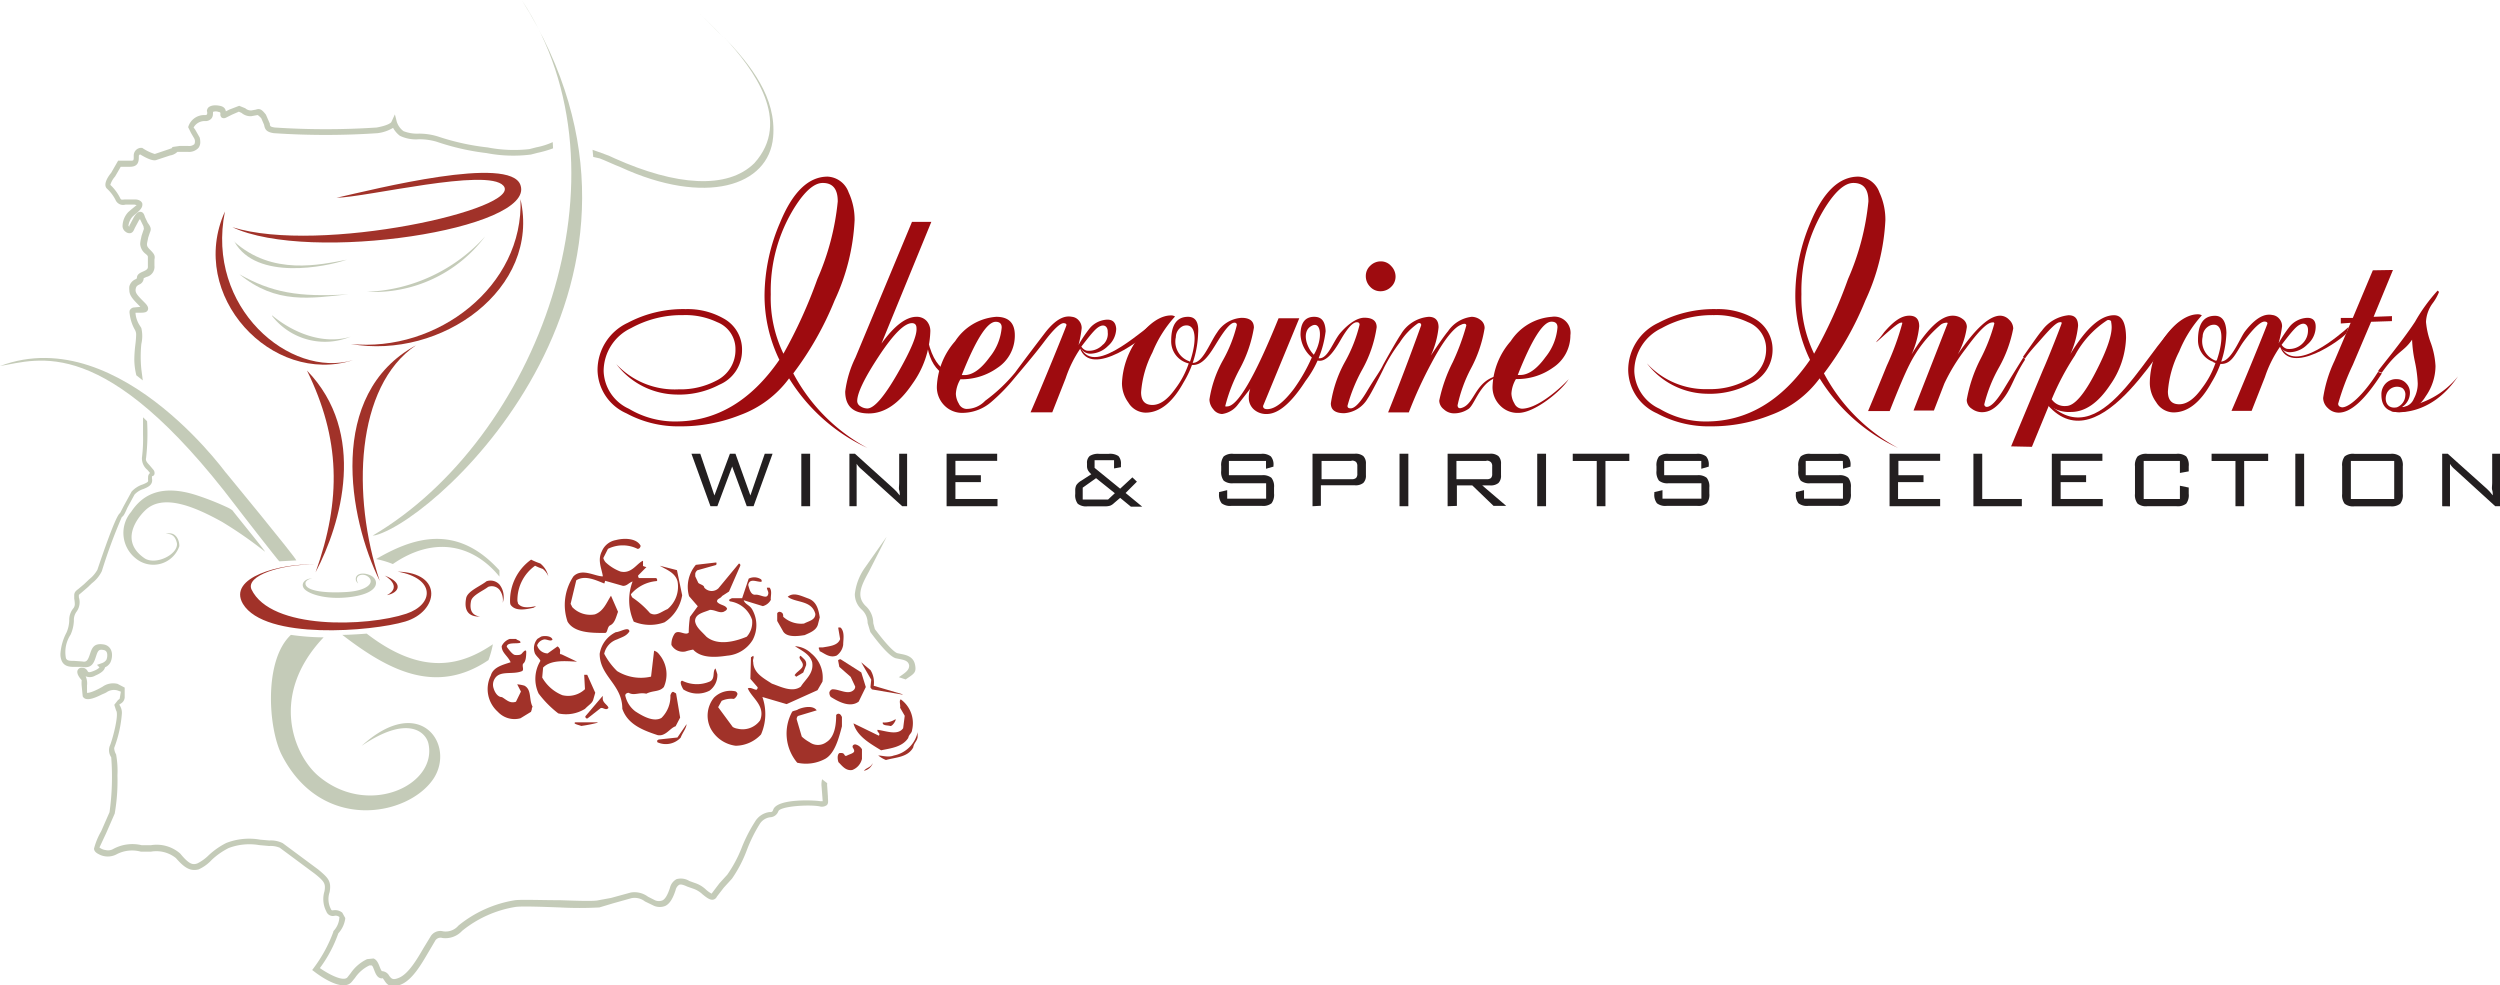 <svg xmlns="http://www.w3.org/2000/svg" viewBox="0 0 220.95 87.06"><defs><style>.cls-1{fill:#c4cbb8;}.cls-2{fill:#a13229;}.cls-3{fill:#231f20;}.cls-4{fill:#9e0b0f;}</style></defs><title>img-9-iberowine-logo</title><g id="Layer_4" data-name="Layer 4"><path class="cls-1" d="M13,37.23a19,19,0,0,1-.09,3.25c-.06.24.08.39.32.65l.32.38a.46.46,0,0,1,.1.4.25.25,0,0,1-.22.18v.19c.12.58-.37.78-.76.94a1.8,1.8,0,0,0-.78.49l-.63,1.16c-.2.45-.33.75-.49.82A46.29,46.29,0,0,0,9,50.48a3,3,0,0,1-.87,1.06l-.42.4-.57.49a1.72,1.72,0,0,0-.17.15l0,.21a1.43,1.43,0,0,1-.24,1.32,1.25,1.25,0,0,0-.2.75,3.33,3.33,0,0,1-.29,1.23,2.8,2.8,0,0,0-.41,2.09c.1.21.28.23.74.23l.71.05c.38.08.49-.11.67-.65s.34-1,1.23-.85a.84.84,0,0,1,.62.46,1.09,1.09,0,0,1,.1.49,1.52,1.52,0,0,1-.14.63,1,1,0,0,1-.48.44v0c-.05.26-.32.5-.86.73a.94.94,0,0,1-.85.06,1.52,1.52,0,0,1,.12.81s0,.37,0,.55,0,.1,0,.1.21.07,1.05-.36l.31-.17a1.62,1.62,0,0,1,1.34-.26l.63.33,0,.62,0,.25a.67.67,0,0,1-.36.55.68.68,0,0,1-.12.08l.07.12a1.19,1.19,0,0,1,.16.69,10.82,10.82,0,0,1-.67,3,.29.29,0,0,0,0,.13,1.19,1.19,0,0,0,.16.46,8.2,8.2,0,0,1,.12,1.86,17,17,0,0,1-.24,3.37l-.76,1.74-.59,1.26a1.09,1.09,0,0,0,.56.23.91.91,0,0,0,.68-.11,3.54,3.54,0,0,1,2.5-.32l.8,0a3.15,3.15,0,0,1,2.6.74c.82,1,1.13,1,1.51.87a3.86,3.86,0,0,0,1-.72A6.66,6.66,0,0,1,20,74.5a5.58,5.58,0,0,1,3-.29l.8.07a2.35,2.35,0,0,1,1.19.24l3.14,2.33c.83.7,1.19,1,1,2a1.9,1.9,0,0,0,.11,1.48c.06.13.07.13.22.12a1,1,0,0,1,.79.21l.26.47a.71.71,0,0,1,0,.08,2.43,2.43,0,0,1-.61,1.28,11.64,11.64,0,0,1-1.63,3.07c.88.61,2.11,1.22,2.44.81L31,86a3.65,3.65,0,0,1,1.44-1.23l.57-.06c.3.11.43.44.54.72.05.13.16.4.22.4a.78.78,0,0,1,.63.41c.19.25.31.42.9.16.82-.37,1.55-1.61,2.13-2.61l.61-1a1,1,0,0,1,1.12-.48,1.48,1.48,0,0,0,1.36-.51,10.56,10.56,0,0,1,5-2.24c.64-.07,2.33,0,4,0,1.48.05,3,.11,3.39,0L54,79.36l1.75-.48a2,2,0,0,1,1.52.37l.63.32a.85.85,0,0,0,.66,0c.23-.12.44-.46.65-1.1a1.18,1.18,0,0,1,.58-.77,1.41,1.41,0,0,1,1.13.16l.47.17a2.59,2.59,0,0,1,1,.59,2.55,2.55,0,0,0,.5.36l.69-.91.7-.77A11.42,11.42,0,0,0,65.52,75a13.36,13.36,0,0,1,1.2-2.37A1.76,1.76,0,0,1,68,71.77c.21,0,.27,0,.34-.22.38-1,3.65-.83,4.16-.74,0,0,.2,0,.21,0l-.1-1.3a1.66,1.66,0,0,1,.05-.64l.45.35a1.2,1.2,0,0,0,0,.29l.06.88c0,.35.08.6-.1.77a.74.74,0,0,1-.66.1c-1-.17-3.45,0-3.62.44a.8.8,0,0,1-.72.53,1.28,1.28,0,0,0-.94.62A13.17,13.17,0,0,0,66,75.15a11.39,11.39,0,0,1-1.31,2.51l-.72.79-.61.79a.47.47,0,0,1-.32.27c-.29.06-.59-.18-.94-.46a2.3,2.3,0,0,0-.78-.49l-.57-.2c-.27-.12-.55-.24-.73-.16a.75.75,0,0,0-.31.47c-.26.79-.53,1.2-.9,1.39a1.31,1.31,0,0,1-1,0L57,79.67a1.47,1.47,0,0,0-1.19-.29l-1.64.46-1.2.36a32.86,32.86,0,0,1-3.49,0c-1.62-.06-3.29-.12-3.89-.05a10,10,0,0,0-4.75,2.12,2,2,0,0,1-1.74.63.55.55,0,0,0-.66.28l-.59,1c-.62,1.06-1.39,2.38-2.36,2.81s-1.3,0-1.51-.32-.16-.2-.22-.2c-.4,0-.56-.4-.68-.71s-.16-.41-.25-.44l-.17,0a3.16,3.16,0,0,0-1.28,1.1l-.27.33c-.79,1-2.91-.55-3.32-.87l-.2-.15.15-.2a12.54,12.54,0,0,0,1.72-3.17v-.06l0,0a1.9,1.9,0,0,0,.51-1L30,81.05a.51.51,0,0,0-.44-.11.61.61,0,0,1-.72-.39,2.36,2.36,0,0,1-.16-1.79c.11-.66,0-.85-.86-1.54l-3.1-2.3a2.12,2.12,0,0,0-.93-.15l-.88-.08a5.17,5.17,0,0,0-2.7.26A6.32,6.32,0,0,0,18.71,76a3.56,3.56,0,0,1-1.16.84c-.7.17-1.21-.09-2-1a2.76,2.76,0,0,0-2.21-.57l-.89,0a2.94,2.94,0,0,0-2.12.22,1.66,1.66,0,0,1-1.61,0c-.34-.17-.41-.36-.41-.49a6.06,6.06,0,0,1,.63-1.53l.74-1.69a22.51,22.51,0,0,0,.15-4.85,1.11,1.11,0,0,1-.13-1c.19-.39.85-2.77.56-3.14l-.16-.5.33-.42c.09-.06.15-.11.15-.14l.1-.6-.3-.11a1.15,1.15,0,0,0-1,.19L9,61.38c-.66.33-1.45.65-1.69.16l-.09-.91a2.75,2.75,0,0,1,0-.52s-.51-.51-.36-.87a.39.39,0,0,1,.4-.23.54.54,0,0,1,.48.3c.06.1.1.16.51,0s.52-.3.54-.33l-.22-.22L9,58.61a.8.8,0,0,0,.4-.29,1,1,0,0,0,.08-.41.64.64,0,0,0-.05-.27.35.35,0,0,0-.27-.19c-.44-.09-.51.06-.68.58s-.36,1.08-1.21.91l-.61,0c-.44,0-.94,0-1.19-.5a1.47,1.47,0,0,1-.13-.65,4.74,4.74,0,0,1,.54-1.89,2.9,2.9,0,0,0,.24-1.06,1.6,1.6,0,0,1,.34-1.05.6.6,0,0,0,.15-.44,2.73,2.73,0,0,0-.05-.44l0-.3c0-.28.17-.41.37-.56l.52-.44.43-.41a2.82,2.82,0,0,0,.73-.85c.38-1.13,1.64-4.85,2-5l.32-.62.7-1.28a2.29,2.29,0,0,1,1-.64c.38-.16.46-.22.46-.32a.33.33,0,0,0,0-.06,1.14,1.14,0,0,1,0-.24.46.46,0,0,1,.3-.46l-.1.11-.26-.31a1.31,1.31,0,0,1-.48-.89.93.93,0,0,1,0-.23,13.39,13.39,0,0,0,.09-2c0-.55,0-1.11,0-1.53Z"/><path class="cls-1" d="M79.44,59.85c.52-.36.91-.6.91-1a.28.28,0,0,0,0-.05c-.08-.38-.37-.46-.87-.56l-.3-.06c-.44-.11-1.2-.89-2.26-2.32l-.24-.8a1.6,1.6,0,0,0-.55-1.21,1.83,1.83,0,0,1-.58-1.34,5,5,0,0,1,.81-2.22l2-2.85-1.57,3.09c-.71,1.28-1.11,2.17-.31,3a2.07,2.07,0,0,1,.7,1.54l.14.53c1.11,1.48,1.75,2.07,2,2.13l.28.06c.47.09,1.12.22,1.27.95s-.11.81-.83,1.31Z"/></g><g id="Layer_1" data-name="Layer 1"><path class="cls-1" d="M20.55,45.11c0,.05,2.92,3.6,2.87,3.65a36,36,0,0,0-3.8-2.64c-2.49-1.38-5.25-2.52-6.8-1,0,0-2.68,2.46,0,4.25,1,.58,2.91-.37,2.82-1.34-.06-.29-.23-.93-1-.83.8-.29,1.22.43,1.21,1.07a2.43,2.43,0,0,1-3.83,1.1,2.87,2.87,0,0,1-.43-4.13c.83-1.25,2.38-2.6,5.85-1.45a24.2,24.2,0,0,1,2.65,1.05A2.46,2.46,0,0,1,20.55,45.11Z"/><path class="cls-1" d="M24.69,49.61l1.5-.08c-.09-.31-6.27-7.81-6.27-7.81,1,1.45-9.06-13.46-19.92-9.37,3.37-.55,9.2-3,20.84,12.36C20.82,44.7,24.69,49.69,24.69,49.61Z"/><path class="cls-1" d="M30.25,56.11c4,3.07,8.22,5.4,12.92,2.23a8.29,8.29,0,0,0,.39-1.4c-2.66,1.8-6.12,2.94-11.15-.94C32.41,56,31,56.11,30.25,56.11Z"/><path class="cls-1" d="M33.24,49.41c3.16-1.84,7.07-3.24,10.9,1,0,0,0,.41,0,.55-2.28-2.8-5.74-3.65-9.42-1.11A8.14,8.14,0,0,0,33.24,49.41Z"/><path class="cls-2" d="M34,50.87c1.69.63,1.3,1.52.2,1.73C35.67,51.81,34,50.87,34,50.87Z"/><path class="cls-2" d="M27.13,32.75c2.94,6,3.07,11.39.76,17.83C30.17,46.27,32.48,38.26,27.13,32.75Z"/><path class="cls-2" d="M36.76,30.52c-5.35,3.62-5.7,13.31-3.2,20.82C30.82,45.81,28.84,34.84,36.76,30.52Z"/><path class="cls-2" d="M22.22,52.08c1.72,3.62,10.25,3.31,13.69,2.16,2.46-.82,2.6-3.13-.77-3.72,4.1.1,3.61,3.53.68,4.41s-12.4,1.67-14.35-1.56c-1.39-2.36,3.37-3.58,6.26-3.48C24.84,49.87,21.72,50.87,22.22,52.08Z"/><path class="cls-2" d="M31.19,31.83c-7.14,2.3-14.67-5.72-11.31-13.14C18.17,27.2,25.64,33.47,31.19,31.83Z"/><path class="cls-2" d="M29.74,17.48C33.19,16.7,45.1,13.69,46,16.36c1.36,3.88-18.66,6.95-25.46,3.72,7.75,2.43,25.78-1.63,23.95-3.67C43.07,14.81,32.43,17.43,29.74,17.48Z"/><path class="cls-2" d="M46,17.6c1.81,7.91-7,14.22-15,12.8C38.65,31.18,46.31,25.28,46,17.6Z"/><path class="cls-1" d="M31.66,51.57c-.41-.69.33-.93.77-.67.75.44.26,1.29-1.79,1.42s-3.86-.12-3.62-.88a.69.69,0,0,1,.6-.3c-.46-.07-1.06.3-.8.8s1.9,1.11,4.11.83c2.82-.35,2.55-1.6,1.79-1.93s-1.39-.07-1.26.46A.61.61,0,0,0,31.66,51.57Z"/><path class="cls-1" d="M21.16,24.24c3.27,2.69,6.29,2.11,9.65,1.77C26.34,26.29,24,25.84,21.16,24.24Z"/><path class="cls-1" d="M32.42,25.79a14.82,14.82,0,0,0,10.46-4.9A12.27,12.27,0,0,1,32.42,25.79Z"/><path class="cls-1" d="M20.66,21.32c3.4,3.09,7.65,2.07,10,1.63-1.87.65-8,1.87-9.93-1.57C20.7,21.38,20.7,21.39,20.66,21.32Z"/><path class="cls-1" d="M24.05,27.87l0,.06A5.92,5.92,0,0,0,31,29.75C28.5,30.52,25.82,29.35,24.05,27.87Z"/><path class="cls-1" d="M25.71,56.11c-2.42,2.26-2,8.26-.81,10.61,3.53,6.9,11.17,5.43,13.4,2.12,2-3-1.17-7.63-6.34-2.92,4.08-2.78,5.67-1.21,5.9-.22.84,3.68-5.33,6.6-9.72,2.88-2.13-1.8-4.41-7.11.46-12.25A21.51,21.51,0,0,1,25.71,56.11Z"/><path class="cls-1" d="M52.43,13.87,53,14c.37.13,1.35.59,1.83.77,7.48,3.45,13.13,1.71,13.5-2.66.3-3.47-1.94-6.33-4.4-8.89,2.74,2.93,6.07,7.5,2.74,11.2-2.38,2.35-6.94,2-12.34-.42l-.5-.23-.67-.25-.79-.28Z"/><path class="cls-1" d="M48.88,13.11a9.58,9.58,0,0,1-1.38.4l-.58.15A12.41,12.41,0,0,1,43,13.53a21.41,21.41,0,0,1-4.4-1A5.34,5.34,0,0,0,37,12.31,3.24,3.24,0,0,1,35.34,12a2.22,2.22,0,0,1-.6-.7,3.47,3.47,0,0,1-1.37.47,67.67,67.67,0,0,1-9.17,0c-.69-.1-.79-.37-.86-.74l-.25-.58s-.28-.3-.34-.28l-.55.1a1.21,1.21,0,0,1-.85-.29l-.24-.11-.6.26-.54.27a.39.39,0,0,1-.37,0,.37.37,0,0,1-.12-.34c0-.11,0-.14-.17-.17a.71.71,0,0,0-.49,0,.54.54,0,0,1,0,.16.67.67,0,0,1-.1.38.68.68,0,0,1-.61.27,1.11,1.11,0,0,0-1,.57l.13.17.41.72a1.61,1.61,0,0,1,.05.39.82.82,0,0,1-.16.52,1.13,1.13,0,0,1-.95.35l-.81,0h-.1a1.16,1.16,0,0,1-.65.32l-1.18.39c-.3.15-.93-.16-1.46-.48a.15.15,0,0,0-.12.16c0,.39,0,.93-.79.93h-.81l-.5.86a2,2,0,0,0-.42.74h0a4,4,0,0,1,.86,1.15c.09.17.09.17.39.14H12c.12,0,.5.07.58.37a.4.4,0,0,1,0,.11c0,.31-.35.6-.66.85l-.2.18a1.47,1.47,0,0,0-.37.81.27.27,0,0,0,0,0s.05.07.08.09l0-.09.41-.77c.16-.25.34-.49.59-.46s.32.26.39.48l.24.5c.31.41.31.57.18.87l-.14.42-.05.25c-.1.45-.11.51.26.88s.4.52.34.82v.54a.92.92,0,0,1-.72,1s-.24.12-.23.1a.62.62,0,0,1-.4.57c-.14.08-.24.13-.29.31-.1.39.06.57.75,1.26.2.2.4.43.31.67s-.36.24-.65.25l-.44,0a.18.18,0,0,0,0,.08,2.36,2.36,0,0,0,.34,1s.13.2.17.27a3.11,3.11,0,0,1,0,1.42,11.31,11.31,0,0,0,0,2.21l.13,1-.57-.45a6.06,6.06,0,0,1-.18-1.42,12.52,12.52,0,0,1,.1-1.35,7.48,7.48,0,0,0,.06-.76.86.86,0,0,0-.09-.46,3.74,3.74,0,0,1-.48-1.45.69.69,0,0,1,0-.28.47.47,0,0,1,.32-.27l.62-.06-.05-.06c-.58-.58-.92-.93-.92-1.42a1.39,1.39,0,0,1,0-.32.94.94,0,0,1,.53-.63c.14-.08.14-.09.14-.13,0-.33.31-.46.54-.56s.43-.2.43-.39a.54.54,0,0,0,0-.09v-.72a.45.45,0,0,0,0-.08c0-.07,0-.12-.21-.29a1.19,1.19,0,0,1-.47-.86,2.31,2.31,0,0,1,.07-.48l.05-.24s.17-.52.21-.62L12.68,20l-.31-.64v0l-.09.11-.37.69c-.09.22-.17.39-.36.44a.52.52,0,0,1-.44-.11.63.63,0,0,1-.28-.49,1.86,1.86,0,0,1,.51-1.26l.24-.21c.14-.11.45-.37.5-.4l-.2-.05H11.1a.73.73,0,0,1-.89-.41,3.51,3.51,0,0,0-.76-1c-.4-.4.2-1.19.37-1.39l.62-1.08h1.09c.29,0,.29,0,.29-.43a.68.68,0,0,1,.58-.7h.09l.08,0a4.12,4.12,0,0,0,1.11.54l1.27-.43.3-.11L15.18,13l.69-.1.76,0a.71.71,0,0,0,.55-.16.59.59,0,0,0,0-.48l-.3-.51-.25-.51a1.47,1.47,0,0,1,1.47-1.07.26.26,0,0,0,.19-.05.41.41,0,0,0,0-.29l0-.11.05-.1c0-.07.26-.43,1.08-.27.42.08.51.31.54.49l.32-.16.86-.33.54.22a.74.74,0,0,0,.54.19l.39-.07c.37-.13.54,0,.89.44l.35.8c0,.23.05.28.44.34a68.21,68.21,0,0,0,9,0c1.15-.21,1.3-.48,1.3-.49l.31-.67.17.66a1.68,1.68,0,0,0,.59.82,3.29,3.29,0,0,0,1.35.22,5.58,5.58,0,0,1,1.81.29,21.11,21.11,0,0,0,4.28.93,12.23,12.23,0,0,0,3.68.15l.62-.16a6.31,6.31,0,0,0,1.45-.46Z"/><path class="cls-1" d="M61.81,1.17,61.48.84Z"/><path class="cls-1" d="M61.81,1.17c.68.68,1.39,1.38,2.08,2.1C63.09,2.41,62.33,1.69,61.81,1.17Z"/><path class="cls-1" d="M33.21,47.3C39.1,45.65,61.58,24.57,46.11,0c10.19,15.42,1.31,38.83-13.18,47.34"/></g><g id="Layer_8" data-name="Layer 8"><path class="cls-3" d="M62.79,44.74,61.11,40.1h.78l1.25,3.69,1.37-3.69H65l1.32,3.69,1.27-3.69h.69l-1.68,4.64H66l-1.29-3.51L63.4,44.74Z"/><path class="cls-3" d="M70.82,44.74V40.1h.78v4.64Z"/><path class="cls-3" d="M75.07,44.74V40.1h.49L79,43.21l.25.25.27.33c0-.15,0-.31-.05-.47s0-.39,0-.67V40.1h.7v4.64h-.43l-3.56-3.23-.08-.07a2,2,0,0,1-.39-.45c0,.14,0,.29,0,.45s0,.35,0,.56v2.74Z"/><path class="cls-3" d="M83.66,44.74V40.1h4.47v.63H84.44V42h2.25v.61H84.44V44.1h3.72v.64Z"/><path class="cls-3" d="M98.45,44.47a1,1,0,0,1-.33.22,1.51,1.51,0,0,1-.48.06H96.11a1.19,1.19,0,0,1-.86-.23,1.26,1.26,0,0,1-.22-.87v-.3a1,1,0,0,1,.1-.48,1.32,1.32,0,0,1,.44-.39l.88-.57a1.31,1.31,0,0,1-.29-.34.75.75,0,0,1-.09-.36v-.26a.79.79,0,0,1,.24-.65,1.39,1.39,0,0,1,.84-.19H98a1.31,1.31,0,0,1,.85.2,1,1,0,0,1,.22.73v.25l-.61.11v-.73H96.74v.68L99,43.19l1.08-1,.4.38-1,1,1.47,1.21h-1L99,44Zm-2.76-.32h2.24l.6-.56-1.66-1.33-1.18.84Z"/><path class="cls-3" d="M111.89,40.74h-3.28V42h2.92a1.18,1.18,0,0,1,.84.23,1.23,1.23,0,0,1,.23.86v.52a1.27,1.27,0,0,1-.22.87,1.18,1.18,0,0,1-.84.23h-2.71a1.22,1.22,0,0,1-.86-.23,1.23,1.23,0,0,1-.23-.86v-.13l.72-.17v.75h3.44V42.71H109a1.19,1.19,0,0,1-.85-.23,1.27,1.27,0,0,1-.22-.87v-.4a1.28,1.28,0,0,1,.22-.87,1.18,1.18,0,0,1,.85-.23h2.47a1.21,1.21,0,0,1,.85.23,1.1,1.1,0,0,1,.23.8v.1l-.66.19Z"/><path class="cls-3" d="M116,44.74V40.1h3.74a1.08,1.08,0,0,1,.75.21.91.91,0,0,1,.23.69v1a.89.89,0,0,1-.23.68,1.08,1.08,0,0,1-.75.21h-3v1.81Zm3.44-4H116.8v1.61h2.66a.54.54,0,0,0,.39-.11.52.52,0,0,0,.11-.38V41.2a.52.52,0,0,0-.11-.37A.54.54,0,0,0,119.45,40.71Z"/><path class="cls-3" d="M123.69,44.74V40.1h.78v4.64Z"/><path class="cls-3" d="M127.94,44.74V40.1h3.74a1.08,1.08,0,0,1,.75.21.91.91,0,0,1,.23.69v1a.9.9,0,0,1-.23.69,1.08,1.08,0,0,1-.75.21H131l2.12,1.81H132l-1.88-1.81h-1.36v1.81Zm3.44-4h-2.66v1.61h2.66a.56.56,0,0,0,.39-.1.5.5,0,0,0,.11-.36v-.67a.5.5,0,0,0-.11-.37A.55.55,0,0,0,131.38,40.71Z"/><path class="cls-3" d="M135.86,44.74V40.1h.78v4.64Z"/><path class="cls-3" d="M141.89,40.74v4h-.77v-4H139V40.1h5v.64Z"/><path class="cls-3" d="M150.36,40.74h-3.28V42H150a1.18,1.18,0,0,1,.84.23,1.23,1.23,0,0,1,.23.86v.52a1.26,1.26,0,0,1-.22.87,1.17,1.17,0,0,1-.84.23H147.3a1.22,1.22,0,0,1-.86-.23,1.23,1.23,0,0,1-.23-.86v-.13l.72-.17v.75h3.44V42.71h-2.9a1.18,1.18,0,0,1-.85-.23,1.27,1.27,0,0,1-.22-.87v-.4a1.28,1.28,0,0,1,.22-.87,1.18,1.18,0,0,1,.85-.23h2.47a1.21,1.21,0,0,1,.85.23,1.09,1.09,0,0,1,.23.8v.1l-.66.19Z"/><path class="cls-3" d="M162.87,40.74h-3.28V42h2.92a1.18,1.18,0,0,1,.84.23,1.23,1.23,0,0,1,.23.86v.52a1.27,1.27,0,0,1-.22.87,1.18,1.18,0,0,1-.84.23h-2.71a1.22,1.22,0,0,1-.86-.23,1.23,1.23,0,0,1-.23-.86v-.13l.72-.17v.75h3.44V42.71H160a1.18,1.18,0,0,1-.85-.23,1.27,1.27,0,0,1-.22-.87v-.4a1.28,1.28,0,0,1,.22-.87,1.18,1.18,0,0,1,.85-.23h2.47a1.21,1.21,0,0,1,.85.23,1.09,1.09,0,0,1,.23.8v.1l-.66.19Z"/><path class="cls-3" d="M167,44.74V40.1h4.47v.63h-3.69V42H170v.61h-2.25V44.1h3.72v.64Z"/><path class="cls-3" d="M174.41,44.74V40.1h.78v4h3.5v.64Z"/><path class="cls-3" d="M181.34,44.74V40.1h4.47v.63h-3.69V42h2.25v.61h-2.25V44.1h3.72v.64Z"/><path class="cls-3" d="M192.66,40.74h-3.2V44.1h3.2V42.93l.78.16v.55a1.26,1.26,0,0,1-.22.87,1.22,1.22,0,0,1-.86.23h-2.59a1.2,1.2,0,0,1-.85-.23,1.24,1.24,0,0,1-.23-.87V41.21a1.25,1.25,0,0,1,.23-.87,1.19,1.19,0,0,1,.85-.23h2.59a1.21,1.21,0,0,1,.86.23,1.28,1.28,0,0,1,.22.88v.44l-.78.14Z"/><path class="cls-3" d="M198.34,40.74v4h-.77v-4h-2.11V40.1h5v.64Z"/><path class="cls-3" d="M202.86,44.74V40.1h.78v4.64Z"/><path class="cls-3" d="M207,41.21a1.27,1.27,0,0,1,.22-.87,1.18,1.18,0,0,1,.86-.23h3.2a1.19,1.19,0,0,1,.85.23,1.26,1.26,0,0,1,.23.87v2.44a1.24,1.24,0,0,1-.23.87,1.21,1.21,0,0,1-.85.23h-3.2a1.19,1.19,0,0,1-.86-.23,1.24,1.24,0,0,1-.22-.86Zm.77,2.89h3.83V40.74h-3.83Z"/><path class="cls-3" d="M215.84,44.74V40.1h.49l3.46,3.1.25.25.27.33c0-.15,0-.31-.05-.47s0-.39,0-.67V40.1h.7v4.64h-.43L217,41.52l-.08-.07a2,2,0,0,1-.39-.45c0,.14,0,.29,0,.45s0,.35,0,.56v2.74Z"/></g><g id="Layer_7" data-name="Layer 7"><path class="cls-4" d="M73.15,15.61A2.08,2.08,0,0,1,75,17a5.71,5.71,0,0,1,.53,2.46,18.86,18.86,0,0,1-1.77,7.1A28.23,28.23,0,0,1,70.11,33a16,16,0,0,0,6.55,6.59,16.08,16.08,0,0,1-6.92-6.15,9.34,9.34,0,0,1-4.32,3.24,14.12,14.12,0,0,1-5.34,1,9.59,9.59,0,0,1-4.72-1.15,4.26,4.26,0,0,1-2.55-3.83,4.61,4.61,0,0,1,2.67-4.17,10.46,10.46,0,0,1,5.12-1.21,6.41,6.41,0,0,1,3.32.81A3.12,3.12,0,0,1,65.58,31a3.27,3.27,0,0,1-2,3,7.6,7.6,0,0,1-3.82.87,6.78,6.78,0,0,1-5.29-2.69,7.05,7.05,0,0,0,5.51,2.23,6.8,6.8,0,0,0,3.35-.78A3,3,0,0,0,65,30.87a2.54,2.54,0,0,0-1.62-2.4,6.53,6.53,0,0,0-3-.62A9.26,9.26,0,0,0,55.77,29a4.21,4.21,0,0,0-2.42,3.8,3.79,3.79,0,0,0,2.24,3.33,7.9,7.9,0,0,0,4.1,1.12q5.43,0,9.19-5.45A13,13,0,0,1,67.57,26a16.51,16.51,0,0,1,1.37-6.32Q70.61,15.61,73.15,15.61Zm-.44.56q-1.12,0-2.48,2.15A13.91,13.91,0,0,0,68.12,26a11.31,11.31,0,0,0,1.12,5.26,42.81,42.81,0,0,0,3-6.6,22.44,22.44,0,0,0,1.8-6.85Q74.05,16.17,72.72,16.17Z"/><path class="cls-4" d="M82.22,29.34a8.37,8.37,0,0,1-1.58,4.58q-1.77,2.62-3.85,2.62T74.7,34.61a9.48,9.48,0,0,1,.9-3l5-12h1.71L77.9,30.37Q79.61,28,81,28a1.17,1.17,0,0,1,.9.37A1.34,1.34,0,0,1,82.22,29.34Zm-6.46,6.1a.54.54,0,0,0,.29.47,1.12,1.12,0,0,0,.6.19q.9,0,2.67-3.08T81,29c0-.29-.14-.44-.4-.44q-1,0-2.92,2.91T75.76,35.45Z"/><path class="cls-4" d="M122.22,32.28c.27-.5,1.28-2.29,1.59-2.73A3.15,3.15,0,0,1,126.27,28c.58,0,.87.31.87.93a7.81,7.81,0,0,1-.68,2.49q1.12-1.68,1.52-2.15A2.93,2.93,0,0,1,130.06,28a1.26,1.26,0,0,1,.79.28.87.87,0,0,1,.36.72A11.31,11.31,0,0,1,130,32.57a12.64,12.64,0,0,0-1.18,3.25c0,.17.1.29.28.25,1.53-.33,1.08-3.37,5-2.94a.91.91,0,0,1-.19.33c-2.88-1-3.42,2.31-4.17,2.71a2.24,2.24,0,0,1-1.14.36,1.33,1.33,0,0,1-1-.36,1,1,0,0,1-.4-.76,13.5,13.5,0,0,1,1.2-3.41,20.5,20.5,0,0,0,1.19-3.22.14.14,0,0,0-.12-.16.59.59,0,0,0-.33.08c-.64.23-1.56,1.37-2.63,3.39a37.67,37.67,0,0,0-2,4.36h-1.83q1.43-3.55,2.92-7.69a.18.18,0,0,0-.05-.17c-.1-.09-.25,0-.25,0a5.92,5.92,0,0,0-1.59,1.68,14.39,14.39,0,0,0-1.39,2.23c-.22.48-1.19,2.38-1.44,2.71a2.61,2.61,0,0,1-2.08,1.31c-.79,0-1.18-.29-1.18-.87a10.85,10.85,0,0,1,1.27-3.71,13,13,0,0,0,1.27-3.24c0-.15-.08-.22-.25-.22q-.53,0-1.44,1.59c-.61,1.06-1.55,2.49-2.54,1.46l.12-.13c1.14,1,1.64-1.1,2.43-2s1.54-1.32,2.1-1.32q1.09,0,1.09.84a10.94,10.94,0,0,1-1.29,3.77,14.41,14.41,0,0,0-1.29,3.18c0,.15.09.22.28.22q.56,0,1.49-1.59C121.52,33.39,122,32.77,122.22,32.28Z"/><path class="cls-4" d="M123.34,24.45a1.23,1.23,0,0,1-.4.91,1.31,1.31,0,0,1-.95.38,1.21,1.21,0,0,1-.9-.4,1.32,1.32,0,0,1-.38-.95,1.22,1.22,0,0,1,.4-.91,1.31,1.31,0,0,1,.94-.38,1.2,1.2,0,0,1,.9.41A1.34,1.34,0,0,1,123.34,24.45Z"/><path class="cls-4" d="M85,33.18c-1-.12-2.76-.28-3.2-4.41,0,3,.93,4.56,3,4.71C84.85,33.47,85.12,33.47,85,33.18Z"/><path class="cls-4" d="M134.51,36.12a.77.77,0,0,1-.67-.47,1.8,1.8,0,0,1-.26-.87,2.78,2.78,0,0,1,.4-1.28,5.43,5.43,0,0,0,3.26-1,3.4,3.4,0,0,0,1.55-2.87A1.43,1.43,0,0,0,137.15,28a4.74,4.74,0,0,0-3.63,2.15,6.44,6.44,0,0,0-1.61,4,2.29,2.29,0,0,0,.65,1.67,2.13,2.13,0,0,0,1.65.67c1.44,0,3.86-2,4.44-3C138.64,33.56,136.18,36.11,134.51,36.12Zm2.61-7.69q.53,0,.53.5a4.77,4.77,0,0,1-1.05,2.62q-1.15,1.59-2.24,1.59h-.22Q136,28.43,137.12,28.43Z"/><path class="cls-4" d="M101.73,29.14c-.35.5-5.35,4.5-6.31,1.56,0,0,.1,0,.09,0,1.23,2.81,6-2.16,6.83-2.34Z"/><path class="cls-4" d="M116.15,28q-1.21,0-1.21,1.59a2.8,2.8,0,0,0,1,2,15.45,15.45,0,0,1-1.58,2.77Q113,36.16,112,36.16c-.25,0-.37-.09-.37-.28l3.2-7.75H113q-3.17,7.82-4.56,7.79a.34.34,0,0,1-.14,0,.1.1,0,0,1,0-.08,14.35,14.35,0,0,1,1.26-3.22,11.52,11.52,0,0,0,1.26-3.66c0-.58-.36-.87-1.09-.87a2.75,2.75,0,0,0-2.16,1.29c-.71,1-1.36,3-2.38,2.65l0,.2c1.11.23,1.8-1.06,2.46-2.12s1.13-1.59,1.44-1.59a.19.19,0,0,1,.22.22,12.26,12.26,0,0,1-1.21,3.07,10.29,10.29,0,0,0-1.21,3.5,1.36,1.36,0,0,0,.34.86,1,1,0,0,0,.78.42,2.1,2.1,0,0,0,1.4-.84l1.09-1.4a2.24,2.24,0,0,0-.13.78,1.36,1.36,0,0,0,.45,1.06,1.64,1.64,0,0,0,1.13.4q1.55,0,3.44-2.93a9,9,0,0,0,1.77-4.39C117.12,28.39,116.8,28,116.15,28Zm0,3.39c-.78-.78-1.06-2.11-.28-2.56C116.8,28.25,116.94,30,116.11,31.36Z"/><path class="cls-4" d="M105,28q-1.49,0-1.49,2.12a2,2,0,0,0,1.55,2,7.89,7.89,0,0,1-1.21,2.27q-1,1.4-2,1.4t-1-1.12a9.17,9.17,0,0,1,1-3.52,10.69,10.69,0,0,1,2-3.18.75.75,0,0,0-.25-.09c-1-.06-2.16.73-3.14,2.18a7.1,7.1,0,0,0-1.3,3.8,2.87,2.87,0,0,0,.56,1.71,1.81,1.81,0,0,0,1.52.9q1.89,0,3.35-2.65a8.88,8.88,0,0,0,1.3-4.36Q106,28,105,28Zm.15,3.94a1.83,1.83,0,0,1-1.23-2.14,1.1,1.1,0,0,1,.67-1C105.73,28.48,105.83,30.05,105.16,32Z"/><path class="cls-4" d="M97.87,28.25a2.13,2.13,0,0,0-1.55.75,11.2,11.2,0,0,0-1,1.49A10.07,10.07,0,0,0,95.6,29a1,1,0,0,0-.25-.67.92.92,0,0,0-.6-.33c-.42-.08-1.22-.11-2.41,1.44-.55.72-1.74,2.28-2.62,3.48a14.59,14.59,0,0,1-2.65,2.5,2.26,2.26,0,0,1-1.66.72.77.77,0,0,1-.67-.47,1.77,1.77,0,0,1-.26-.87,2.79,2.79,0,0,1,.4-1.28,5.44,5.44,0,0,0,3.26-1,3.4,3.4,0,0,0,1.55-2.87Q89.7,28,88.05,28a4.74,4.74,0,0,0-3.63,2.15,6.46,6.46,0,0,0-1.62,4,2.29,2.29,0,0,0,.65,1.67,2.2,2.2,0,0,0,1.64.67,3.93,3.93,0,0,0,2.56-1,16.29,16.29,0,0,0,2-2.06c.57-.68,1.78-2.09,2.62-3.21S93.7,28.56,94,28.56c0,0,.29,0,.25.19s-2.15,5.37-3.17,7.69H93l1.18-3a10.62,10.62,0,0,1,1.33-2.68,1,1,0,0,0,.84.5,2.26,2.26,0,0,0,1.57-.68,2.07,2.07,0,0,0,.73-1.53C98.61,28.52,98.36,28.25,97.87,28.25ZM88,28.44c.35,0,.53.17.53.5a4.77,4.77,0,0,1-1.06,2.62q-1.15,1.59-2.24,1.59H85Q86.87,28.44,88,28.44Zm9.49,2a1.67,1.67,0,0,1-1.45.55.81.81,0,0,1-.47-.36c1-1.29,1.32-1.67,1.71-1.82s.64.13.62.54A1.29,1.29,0,0,1,97.51,30.44Z"/><path class="cls-4" d="M170.92,36.28h-1.8l3-7.67a.08.08,0,0,0,0-.08.36.36,0,0,0-.19,0,.84.84,0,0,0-.47.22,11.15,11.15,0,0,0-2.71,3.49q-.59,1.16-1.74,4.09H165.1q.84-2,1.65-4a24,24,0,0,0,1.37-3.74s0,0,0-.07a.19.19,0,0,0-.12,0c-.35,0-2,1.63-2.19,1.73.15-.25.16-.13.72-.9.79-.91,1.47-1.45,2.22-1.45.58,0,.87.31.87.94a7.86,7.86,0,0,1-.68,2.49q2.08-3.43,3.64-3.43a1.43,1.43,0,0,1,.86.28.85.85,0,0,1,.39.72,6.94,6.94,0,0,1-.81,2.43q2.33-3.43,3.76-3.43a1.11,1.11,0,0,1,.79.36,1.08,1.08,0,0,1,.36.77,11.31,11.31,0,0,1-1.28,3.48,12.92,12.92,0,0,0-1.28,3.23.23.23,0,0,0,.07.16.19.19,0,0,0,.15.06c.37,0,.88-.53,1.52-1.59s1.67-2.71,1.71-2.77l.16.18c-1,1.54-1.13,2.36-1.82,3.31-.81,1.12-1.45,1.34-2,1.34a1.52,1.52,0,0,1-.9-.31.93.93,0,0,1-.44-.78A12.69,12.69,0,0,1,175,31.8a15.75,15.75,0,0,0,1.26-3.2.12.12,0,0,0-.05-.1.23.23,0,0,0-.14,0q-.65,0-2.33,2.31a16.49,16.49,0,0,0-1.9,3.09Z"/><path class="cls-4" d="M177.74,39.45l2.82-6.76c.43-.94,1.63-4,1.65-4.12s-.1-.1-.16-.09c-.3,0-.87.59-1.74,1.59-.45.51-1,1.09-1.36,1.65l-.16-.18c.93-1.33,1.47-2.11,1.67-2.31a3.32,3.32,0,0,1,2.36-1.37c.56,0,.84.31.84.94a7.83,7.83,0,0,1-.68,2.49q2.08-3.43,3.86-3.43,1.05,0,1.06,2a7.64,7.64,0,0,1-1.4,4.15q-1.59,2.4-3.48,2.4a2.92,2.92,0,0,1-1.93-.59l-1.51,3.67Zm8.85-11a.17.17,0,0,0-.14-.15.31.31,0,0,0-.21,0,8.47,8.47,0,0,0-2.86,3.12,23.09,23.09,0,0,0-2.05,3.87,1.38,1.38,0,0,0,1.28.59q1.08,0,2.64-3.06,1.49-2.9,1.37-4.09S186.6,28.51,186.58,28.45Z"/><path class="cls-4" d="M211.49,23.86,209.78,28l1.62-.06v.44l-1.84.06-1.62,3.81a21.42,21.42,0,0,0-1.3,3.46l.06.16A.51.51,0,0,0,207,36c.6,0,1.82-1,3.17-3.13l.34.13c-1.49,2.32-2.73,3.47-3.82,3.47a1.33,1.33,0,0,1-.95-.4,1.23,1.23,0,0,1-.42-.9,11.54,11.54,0,0,1,1-3.27l1.43-3.37-.87.06V28.1l1.06,0,1.77-4.21Z"/><path class="cls-4" d="M192.82,28.55c-1.17.76-7.14,12.63-11.86,7.23,0,0,.17,0,.15-.07,5,4.75,9.07-6.2,11.95-7.49Z"/><path class="cls-4" d="M195.76,27.91q-1.5,0-1.5,2.13a2,2,0,0,0,1.56,2,7.86,7.86,0,0,1-1.22,2.28q-1,1.41-2,1.41t-1-1.13a9.23,9.23,0,0,1,1-3.54,10.79,10.79,0,0,1,2-3.19.75.75,0,0,0-.25-.09c-1-.06-2.17.73-3.15,2.19A7.12,7.12,0,0,0,190,33.82a2.88,2.88,0,0,0,.56,1.72,1.82,1.82,0,0,0,1.53.91q1.9,0,3.37-2.66a8.92,8.92,0,0,0,1.31-4.38Q196.73,27.91,195.76,27.91Zm.15,4a1.84,1.84,0,0,1-1.24-2.15,1.1,1.1,0,0,1,.67-1C196.48,28.36,196.58,29.94,195.91,31.87Z"/><path class="cls-4" d="M214.41,28.45A3,3,0,0,1,215,26.8a4.21,4.21,0,0,0,.56-1l-.12-.12a14.93,14.93,0,0,0-2,2.76c-1.21,1.84-3.12,4.1-3.28,4.38l.34.12c1.42-2,1.89-1.78,2.68-2.92a11.15,11.15,0,0,0,.25,1.95,11.48,11.48,0,0,1,.25,1.92,2.76,2.76,0,0,1-.34,1.34,1.18,1.18,0,0,1-1,.75h-.06a1.51,1.51,0,0,0,.71-1.28,1.17,1.17,0,0,0-.34-.83,1.09,1.09,0,0,0-.81-.36,1.28,1.28,0,0,0-1,.39,1.37,1.37,0,0,0-.37,1q0,1.53,1.58,1.53a2.84,2.84,0,0,0,2.33-1.4,4.69,4.69,0,0,0,.87-2.68,7.11,7.11,0,0,0-.4-2A7.11,7.11,0,0,1,214.41,28.45ZM211.83,36c-.93.18-1.16-.7-.85-1.31a1,1,0,0,1,1.33-.4.71.71,0,0,1,.27.68A1.16,1.16,0,0,1,211.83,36Z"/><path class="cls-4" d="M211.31,36.32c.3.19,3.51.54,5.93-3.06a7.43,7.43,0,0,1-5,2.74C212.2,36.13,211.37,36.25,211.31,36.32Z"/><path class="cls-4" d="M207.38,29.45c-.33.48-5,3.9-5.89,1.12,0,0,.1,0,.08,0,1.16,2.66,5.4-1.15,6-1.67Z"/><path class="cls-4" d="M203.93,28.09a2.13,2.13,0,0,0-1.55.75,11.34,11.34,0,0,0-1,1.5,10.36,10.36,0,0,0,.31-1.5,1,1,0,0,0-.25-.67.93.93,0,0,0-.6-.33c-.41-.08-1.22-.11-2.42,1.44-.55.72-1.39,3.19-2.51,2.58l-.34.13c1.64.68,1.94-.77,2.78-1.89s1.44-1.68,1.79-1.68c0,0,.29,0,.25.19s-2.15,5.37-3.17,7.7H199l1.18-3a10.53,10.53,0,0,1,1.34-2.68,1,1,0,0,0,.84.5,2.26,2.26,0,0,0,1.57-.69,2.06,2.06,0,0,0,.73-1.53Q204.68,28.09,203.93,28.09Zm-.36,2.19a1.64,1.64,0,0,1-1.45.55.81.81,0,0,1-.47-.36c1-1.3,1.32-1.67,1.71-1.82s.64.13.62.54A1.58,1.58,0,0,1,203.57,30.28Z"/><path class="cls-4" d="M164.24,15.61A2.08,2.08,0,0,1,166.1,17a5.71,5.71,0,0,1,.53,2.46,18.88,18.88,0,0,1-1.77,7.1A28.16,28.16,0,0,1,161.2,33a16,16,0,0,0,6.55,6.59,16.06,16.06,0,0,1-6.93-6.15,9.35,9.35,0,0,1-4.32,3.24,14.11,14.11,0,0,1-5.34,1,9.58,9.58,0,0,1-4.72-1.15,4.25,4.25,0,0,1-2.54-3.83,4.61,4.61,0,0,1,2.67-4.17,10.46,10.46,0,0,1,5.12-1.21,6.4,6.4,0,0,1,3.32.81,3.12,3.12,0,0,1,1.65,2.8,3.27,3.27,0,0,1-2,3,7.6,7.6,0,0,1-3.82.87,6.79,6.79,0,0,1-5.29-2.69A7.05,7.05,0,0,0,151,34.39a6.79,6.79,0,0,0,3.35-.78,3,3,0,0,0,1.74-2.74,2.53,2.53,0,0,0-1.61-2.4,6.53,6.53,0,0,0-3-.62A9.26,9.26,0,0,0,146.86,29a4.21,4.21,0,0,0-2.42,3.8,3.79,3.79,0,0,0,2.24,3.33,7.9,7.9,0,0,0,4.1,1.12q5.43,0,9.19-5.45a13,13,0,0,1-1.3-5.76A16.53,16.53,0,0,1,160,19.69Q161.69,15.61,164.24,15.61Zm-.44.56q-1.12,0-2.48,2.15A13.91,13.91,0,0,0,159.21,26a11.32,11.32,0,0,0,1.12,5.26,42.91,42.91,0,0,0,3-6.6,22.44,22.44,0,0,0,1.8-6.85Q165.14,16.17,163.81,16.17Z"/></g><g id="Layer_3" data-name="Layer 3"><path class="cls-2" d="M81.1,65.13c0-.15,0-.22,0-.42A2.68,2.68,0,0,1,79,66.77c-.52.2-1,0-1.38,0a2.6,2.6,0,0,0,.68.4c.83-.24,1.92-.22,2.41-1.11C80.77,65.65,81.06,65.5,81.1,65.13Z"/><path class="cls-2" d="M80.61,64.52a2.6,2.6,0,0,0-1-2.71c-.18.13,0,.51-.06.74l.41.71-.14,1.1c-.47.67-1.51.24-2.26.14-.1.2.3.3.11.52l-2.24-1.09c.3,1.13,1.46,1.78,2.44,2.38.88-.18,1.88-.29,2.4-1.09C80.34,64.88,80.59,64.81,80.61,64.52Z"/><path class="cls-2" d="M79.77,61.36l-2.55-.75a2.08,2.08,0,0,0-.28-1.38l-.83-.7L77,60.07l-.07.67c.07.16,0,0,.13.19l2.7.46Z"/><path class="cls-2" d="M79.13,63.57a1.78,1.78,0,0,1-1.11.28c-.06.3.44.24.65.31S79.27,63.55,79.13,63.57Z"/><path class="cls-2" d="M77.1,67.49c-.17.35-.5.34-.75.63a1,1,0,0,0,.77-.63Z"/><path class="cls-2" d="M76.18,67.07l0-.85a.91.91,0,0,0-.58-.43.25.25,0,0,0-.23.11c-.07.18.07.2.12.43s-.35.3-.62.44-.18-.16-.42-.21a.73.73,0,0,0-.27,0c-.19.13-.17.51-.08.8.29.27.63.8,1.23.69A1.38,1.38,0,0,0,76.18,67.07Z"/><path class="cls-2" d="M76.52,60.72l-.4-1.29L74.3,58.27a.26.26,0,0,0-.23.09l.11.58,1,.88.4.85a.39.39,0,0,1-.07.25c-.48.57-1.27,0-1.91,0-.08,0-.23.06-.3.27a.61.61,0,0,0,.12.4c.64.4,1.69,1,2.47.42Z"/><path class="cls-2" d="M74.41,64.19l0-.83c-.06-.08-.09-.23-.27-.28a.25.25,0,0,0-.24.12c0,.79-.1,1.92-.86,2.39a1.26,1.26,0,0,1-1.5,0,3.23,3.23,0,0,1-.68-.49l-.45-1.53a.39.39,0,0,1,.11-.29l1.66-.5c-.3-.44-1.09-.32-1.62-.1-.17.12-.37.11-.54.21a4,4,0,0,0,.44,4.52,3.57,3.57,0,0,0,2.5-.36C73.77,66.57,74.13,65.28,74.41,64.19Z"/><path class="cls-2" d="M74.52,57c0-.45.16-1.12-.21-1.52,0,0-.15-.06-.23,0l.17,1c-.2.58-.93.63-1.54.74h-.27c-.18,0,0,.18,0,.33.4.17.88.64,1.5.39A1.42,1.42,0,0,0,74.52,57Z"/><path class="cls-2" d="M72.69,60.24a2.74,2.74,0,0,0-1-2.5,2.25,2.25,0,0,0-1.43-.63c.5.35,1.31.67,1.52,1.42.17,1-.63,1.53-1,2.15-.75.56-1.8,0-2.56-.26-.7-.46-1.62-.92-1.65-1.89-.07-.29.1-.37,0-.57l-.2.13L66.32,60l.64.74a.24.24,0,0,1-.1.22c-.23,0-.5-.25-.77-.12.36.86,1.59,1.54,1.09,2.82a1.9,1.9,0,0,1-2,.74,1.11,1.11,0,0,1-.42-.15L63.47,62.5l.31-.56a2,2,0,0,1,1.08-.17.68.68,0,0,0,.32-.44A.33.33,0,0,0,65,61.1a2.06,2.06,0,0,0-1.9.56,2.53,2.53,0,0,0-.29,2.73,2.93,2.93,0,0,0,2.21,1.52,3.11,3.11,0,0,0,2.24-1,4.51,4.51,0,0,0,.12-3.31l2.14.63L72.25,61Z"/><path class="cls-2" d="M72.45,54.56c-.11-.71-.29-1.4-1-1.66s-1.31-.58-1.83-.16c.67.55,2.13.28,2.44,1.52,0,.55-.58.62-1,.85a2.34,2.34,0,0,1-1.84-.6c0-.19,0-.37-.3-.44a.26.26,0,0,0-.23.13l0,.68.49.86c.29.61,1.27.5,1.94.39.45-.21,1-.4,1.16-.91Z"/><path class="cls-2" d="M71.25,58.78v-.15c0-.29-.28-.46-.5-.68-.28.21.19.46.21.81s-.54.57-.74.92c.06,0,.09.1.15.13l.62-.37Z"/><path class="cls-2" d="M68.12,52.94c0-.35.12-.71-.1-1h-.24c0,.24.23.38.07.68s-.7-.1-1.09-.06-.53-.46-.63-.86a.49.49,0,0,1,.13-.28c.24-.21.65,0,1,0,.08,0,.08-.13,0-.22a1.1,1.1,0,0,0-1.09-.06l-.58,1.73-.91,0c-.08.06-.38.12-.16.28a2.42,2.42,0,0,1,1.95,1.64A1.9,1.9,0,0,1,66,56.27c-1,.42-2.56.84-3.57,0-.48-.52-.92-.84-1-1.37,0-.67.79-.77,1.31-1,.5,0,.81.31,1.22.17.08-.06.24-.09.3-.27-.12-.34-.64-.3-.88-.61-.05-.29.31-.28.43-.51l.62-.4,1-2.29c0-.07,0-.17-.13-.18L63.49,52a.87.87,0,0,1-1.25-.07c0-.22-.36-.27-.52-.41l-.27-.57a2.28,2.28,0,0,1,0-.29.6.6,0,0,1,.18-.26l1.67-.47c0-.06.06-.13,0-.22l-1.8.21a3,3,0,0,0-.6,2.77l.77.89-.69.94a9.71,9.71,0,0,0-.11,1.39c-.3.29-.87-.27-1.22.06A1.65,1.65,0,0,0,59.34,57a1.15,1.15,0,0,0,1.23.58,5,5,0,0,1,.69-.17c.7.78,2,.69,3,.54a2.91,2.91,0,0,0,2.26-1.39,2.78,2.78,0,0,0,0-2.62c-.23-.48-.67-.51-.79-.89l1.69.52a1.14,1.14,0,0,0,.71-.56Z"/><path class="cls-2" d="M63.4,59.59l-.16-.51c-.3.22,0,.91-.5,1.15a2.91,2.91,0,0,1-2.45-.07c-.29.07,0,.59.1.77a2.33,2.33,0,0,0,2.32.11A1.7,1.7,0,0,0,63.4,59.59Z"/><path class="cls-2" d="M60.68,64l-.81,1.18-1.67.18c-.17.17-.15,0-.1.24a1.79,1.79,0,0,0,2.06-.41C60.33,64.73,60.65,64.39,60.68,64Z"/><path class="cls-2" d="M60.11,63.42l-.35-2.09c0-.06-.08-.08-.21-.16s-.23.07-.3.28a2.66,2.66,0,0,1-.79,2c-.7.4-1.68-.17-2.31-.58a2.37,2.37,0,0,1-.89-1.41c0-.1.1-.22.3-.23.5.28.91-.07,1.56.08.61-.31,1.15-.14,1.55-.59a2.75,2.75,0,0,0-.23-2.65c-.27-.37-.34-.46-.63-.56l-.27,2.29a4,4,0,0,1-3-.49,6.08,6.08,0,0,1-1.14-1.53,1.71,1.71,0,0,1,1.14-1.27c.47-.22.82-.29,1.09-.71-.06-.46-.82.06-1.2.07A2.56,2.56,0,0,0,53,57.78c0,2,2,2.7,2,4.86.46,1.35,1.75,1.88,3.12,2.33.71.14,1.1-.64,1.59-.78Z"/><path class="cls-2" d="M60.29,52.61l-.46-2.22L58.31,50c.56.34,1.36.59,1.57,1.38A2.58,2.58,0,0,1,59,53.83c-.56.23-1,.68-1.55.36a7.9,7.9,0,0,0-1.56-1.38.72.72,0,0,1-.13-.29A3.33,3.33,0,0,1,58,51.36c.11,0,.11-.14,0-.27l-1.53,0a.3.3,0,0,1-.07-.23l.73-.74a1.37,1.37,0,0,1-.3-.1l0-.46c-.54.21-1,1.19-2,.95a3.93,3.93,0,0,1-1.3-.81,1,1,0,0,1-.21-.38l.41-.81a2.92,2.92,0,0,1,2.62,0c.11,0,.23-.06.27-.27-.35-.67-1.42-.71-2.18-.51a1.65,1.65,0,0,0-1.25,1c-.41.8,0,1.54.09,2.21-.72,0-1.84-.76-2.6,0a4.56,4.56,0,0,0-.52,4c.59,1,2.12,1,3.31,1,.24,0,.18-.5.43-.66.43-.18.54-.72.72-1.21L54,52.65c-.37.56-.65,1.38-1.43,1.65a2.21,2.21,0,0,1-2-.65c-.07-.16-.14-.28-.14-.28l.5-2.08c.77-.5,1.75,0,2.48.28,0,0,.06-.17.07-.24l1.58.45c.37,0,.47-.25.85-.39a4.66,4.66,0,0,0,.1,3.55,3.75,3.75,0,0,0,2.72.06A3.53,3.53,0,0,0,60.29,52.61Z"/><path class="cls-2" d="M53.77,62.53c-.08-.23-.45-.39-.5-.73,0-.09,0-.18,0-.3l-1.54,1.81c0,.11.06.23.2.18l1.16-.91c.23-.08.44.25.68,0Z"/><path class="cls-2" d="M52.78,63.84l-1.94,0c-.25.13.35.24.53.32a13.08,13.08,0,0,0,1.47-.29Z"/><path class="cls-2" d="M52.61,61.23l-.71-1.59-.27,0,.07,1.27a2.16,2.16,0,0,1-2,.53,3.6,3.6,0,0,1-1.78-1.56L48,59c.69-.71,2-.57,3-.52l-1.37-.65c-.3,0,0-.31-.2-.54a.37.37,0,0,0-.16-.16l-.87.62a1,1,0,0,1-.93-.71.81.81,0,0,1,.56-.51c.25-.09.62.21.8,0-.09-.34-.71-.36-1-.27l-.33.2a1.26,1.26,0,0,0-.21,1.32c.21.33.4.42.47.63a3.06,3.06,0,0,0-.16,2.88,9.13,9.13,0,0,0,1.74,1.76,3.17,3.17,0,0,0,2.36-.4c.37-.38.63-.49.73-.81l.17-.59Z"/><path class="cls-2" d="M41.63,53.12c.11-.52,1.07-.9,1.51-1.25a.89.89,0,0,1,1,.25,1.52,1.52,0,0,1,.29,1.16,1.74,1.74,0,0,0-.28-1.61,1.07,1.07,0,0,0-1.15-.3c-.53.43-1.68.87-1.8,1.49-.24,1.23.35,1.59,1,1.63h.24C41.88,54.42,41.44,54.1,41.63,53.12Z"/><path class="cls-2" d="M45.78,53.34c0-.07-.05-.19-.05-.23A3.72,3.72,0,0,1,47.29,50a5,5,0,0,0,.68.28,1.62,1.62,0,0,1,.49.65,2,2,0,0,0-.71-1.13,6,6,0,0,1-.81-.34,4.45,4.45,0,0,0-1.86,3.74s0,.18.06.27c.45.61,1.43.36,2,.25a1.94,1.94,0,0,0,.24-.15C46.89,53.66,46.14,53.82,45.78,53.34Z"/><path class="cls-2" d="M47,62.7a.49.49,0,0,1,.07-.24c-.34-.64-.06-1.5-.72-1.86a3.21,3.21,0,0,0-.64-.12l.33.64-.44.9c-.54.18-.83-.17-1.24-.41-.34,0-.61-.36-.73-.76a1,1,0,0,1,.13-.92c.48-.69,1.54-.28,2.36-.61.23-.1,0-.44.11-.66.24-.17.27-.61.28-1s-.3,0-.41.12-.34.12-.56.11-.53-.42-.75-.72c0-.45.94-.24,1.21-.37,0-.22-.25-.17-.39-.33l-.56,0a1.19,1.19,0,0,0-.71.64c0,.59.54.85.79,1.42-.71.23-1.55.44-1.75,1.17A2.69,2.69,0,0,0,44,62.91a2,2,0,0,0,2,.57l.93-.57Z"/></g></svg>